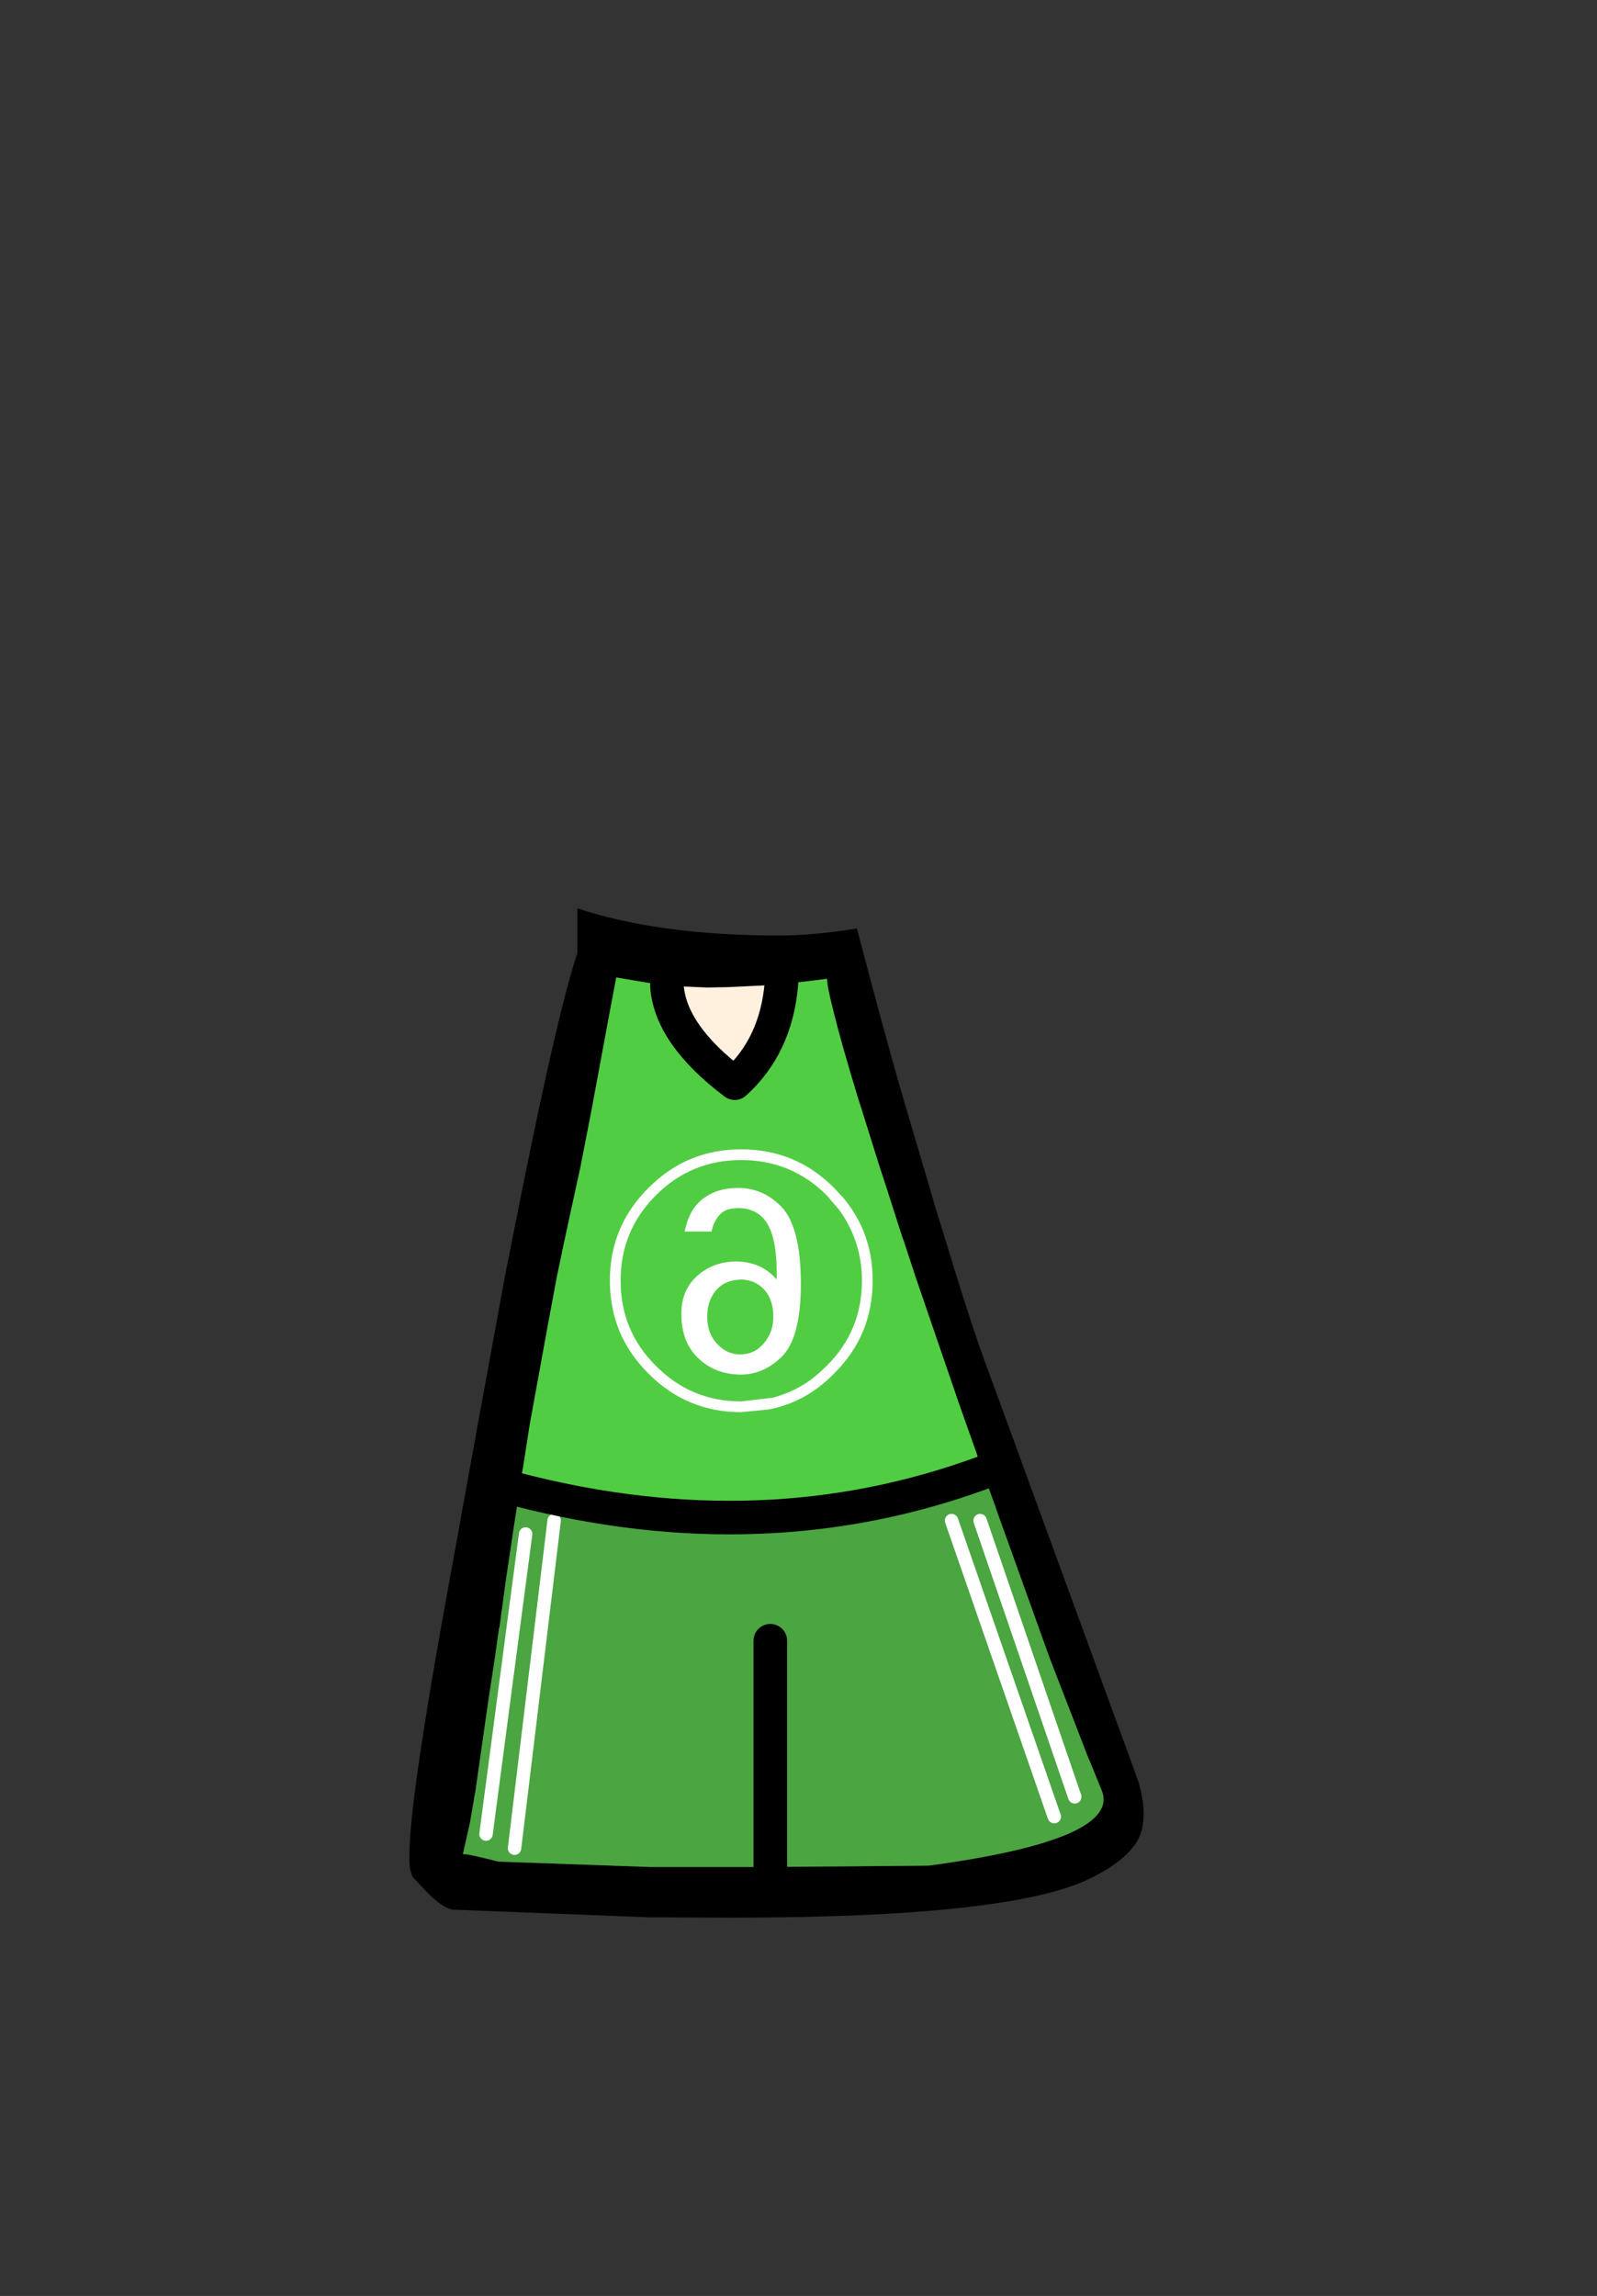 <?xml version="1.0" encoding="UTF-8" standalone="no"?>
<svg xmlns:xlink="http://www.w3.org/1999/xlink" height="342.0px" width="237.9px" xmlns="http://www.w3.org/2000/svg">
  <rect width="100%" height="100%" fill="#333333" stroke="none"/>
  <g transform="matrix(1, 0, 0, 1, 118.05, 273.9)">
    <use height="150.35" transform="matrix(1.0, 0.0, 0.0, 1.0, -57.05, -138.6)" width="109.35" xlink:href="#shape0"/>
    <use height="39.15" transform="matrix(1.0, 0.0, 0.0, 1.0, -27.2, -102.7)" width="39.15" xlink:href="#shape1"/>
  </g>
  <defs>
    <g id="shape0" transform="matrix(1, 0, 0, 1, 57.05, 138.6)">
      <path d="M28.4 -54.55 L27.6 -56.9 27.35 -57.65 26.05 -61.3 24.85 -64.7 18.25 -83.95 16.6 -89.0 16.4 -89.5 14.0 -97.0 13.0 -100.05 12.7 -101.0 10.1 -109.3 10.05 -109.45 9.7 -110.55 Q7.25 -118.6 6.15 -123.1 5.2 -126.75 5.15 -128.05 L5.15 -128.1 -0.95 -127.35 -1.65 -127.3 -3.35 -127.15 -9.75 -126.85 -12.75 -126.8 -18.7 -127.05 -19.75 -127.2 -26.25 -128.3 -27.1 -123.8 -29.7 -109.8 -29.85 -108.95 -31.5 -100.5 -31.5 -100.45 -33.6 -90.8 -35.05 -83.95 -36.45 -76.45 -38.8 -63.55 -39.0 -62.5 -39.2 -61.3 -40.15 -55.2 -40.25 -54.65 -40.65 -51.95 -41.5 -46.5 -42.8 -37.8 -42.8 -37.75 -43.65 -31.45 -43.7 -31.5 -43.7 -31.45 -43.85 -30.4 -44.35 -26.8 -45.25 -20.95 -47.2 -7.3 -48.05 -2.35 -49.1 2.3 Q-48.7 2.15 -43.8 3.4 L-21.25 4.2 -3.3 4.2 20.3 4.0 Q49.1 0.1 46.05 -7.25 L44.3 -11.55 44.15 -11.85 38.65 -26.05 38.25 -27.1 30.35 -49.1 30.35 -49.15 28.4 -54.55 30.6 -55.4 28.4 -54.55 M19.25 -101.0 L21.05 -94.9 21.05 -94.8 22.7 -89.5 22.85 -89.0 24.4 -83.95 Q27.0 -75.6 28.6 -71.25 L32.25 -61.3 41.4 -36.25 45.7 -24.5 47.9 -18.45 49.95 -12.9 51.6 -8.3 Q52.6 -4.7 52.2 -2.15 51.95 -0.55 51.2 0.6 49.2 3.6 44.15 6.0 32.15 11.75 -9.15 11.75 L-21.25 11.7 -50.65 10.55 Q-52.15 10.3 -54.55 7.85 L-56.6 5.65 -56.95 4.6 -57.0 4.3 Q-57.55 -0.6 -54.05 -21.6 L-53.85 -22.85 -52.65 -29.8 -52.55 -30.4 -52.05 -33.15 -46.95 -61.3 -42.8 -83.95 -41.8 -89.0 -40.2 -97.0 Q-34.85 -123.55 -32.05 -131.9 L-32.05 -138.6 Q-19.9 -134.55 -2.0 -134.55 3.25 -134.55 9.6 -135.6 14.05 -118.6 16.65 -109.8 L19.25 -101.0 M-41.7 -52.25 L-40.65 -51.95 -41.7 -52.25" fill="#000000" fill-rule="evenodd" stroke="none"/>
      <path d="M-1.65 -127.3 Q-2.45 -118.1 -8.6 -112.55 -18.2 -119.8 -18.7 -127.05 L-12.75 -126.8 -9.75 -126.85 -3.35 -127.15 -1.65 -127.3" fill="#fff1dd" fill-rule="evenodd" stroke="none"/>
      <path d="M-40.65 -51.95 Q-4.15 -42.6 28.4 -54.55 L30.35 -49.15 30.35 -49.1 38.25 -27.1 38.65 -26.05 44.15 -11.85 44.3 -11.55 46.05 -7.25 Q49.1 0.1 20.3 4.0 L-3.3 4.2 -21.25 4.2 -43.8 3.4 Q-48.7 2.15 -49.1 2.3 L-48.05 -2.35 -47.2 -7.3 -45.25 -20.95 -44.35 -26.8 -43.85 -30.4 -43.7 -31.45 -43.65 -31.45 -42.8 -37.75 -42.8 -37.8 -41.5 -46.5 -40.65 -51.95 M42.05 -6.25 L27.95 -47.4 42.05 -6.25 M39.0 -3.3 L23.7 -47.4 39.0 -3.3 M-41.4 1.4 L-35.5 -47.4 -41.4 1.4 M-45.65 -0.7 L-39.75 -45.4 -45.65 -0.7" fill="#4ba541" fill-rule="evenodd" stroke="none"/>
      <path d="M-1.65 -127.3 L-0.95 -127.35 5.15 -128.1 5.15 -128.05 Q5.2 -126.75 6.15 -123.1 7.25 -118.6 9.7 -110.55 L10.05 -109.45 10.1 -109.3 12.7 -101.0 13.0 -100.05 14.0 -97.0 16.4 -89.5 16.6 -89.0 18.25 -83.95 24.85 -64.7 26.05 -61.3 27.35 -57.65 27.6 -56.9 28.4 -54.55 Q-4.15 -42.6 -40.65 -51.95 L-40.25 -54.65 -40.15 -55.2 -39.2 -61.3 -39.0 -62.5 -38.8 -63.55 -36.45 -76.45 -35.05 -83.95 -33.6 -90.8 -31.5 -100.45 -31.5 -100.5 -29.85 -108.95 -29.7 -109.8 -27.1 -123.8 -26.25 -128.3 -19.75 -127.2 -18.7 -127.05 Q-18.2 -119.8 -8.6 -112.55 -2.45 -118.1 -1.65 -127.3" fill="#51cd43" fill-rule="evenodd" stroke="none"/>
      <path d="M28.4 -54.55 L30.6 -55.4 M-40.65 -51.95 L-41.7 -52.25" fill="none" stroke="#000000" stroke-linecap="round" stroke-linejoin="round" stroke-width="3.0"/>
      <path d="M23.7 -47.4 L39.0 -3.3 M27.95 -47.4 L42.05 -6.25 M-39.75 -45.4 L-45.65 -0.7 M-35.5 -47.4 L-41.4 1.4" fill="none" stroke="#ffffff" stroke-linecap="round" stroke-linejoin="round" stroke-width="2.0"/>
      <path d="M-1.65 -127.3 Q-2.45 -118.1 -8.6 -112.55 -18.2 -119.8 -18.7 -127.05 M-40.65 -51.95 Q-4.15 -42.6 28.4 -54.55 M-3.3 7.55 L-3.3 -29.5" fill="none" stroke="#000000" stroke-linecap="round" stroke-linejoin="round" stroke-width="5.0"/>
    </g>
    <g id="shape1" transform="matrix(1, 0, 0, 1, 27.2, 102.7)">
      <path d="M10.55 -90.6 Q9.45 -93.2 7.6 -95.45 L6.2 -96.95 Q0.5 -102.7 -7.65 -102.7 -15.75 -102.7 -21.45 -96.95 -27.2 -91.25 -27.2 -83.15 -27.2 -75.0 -21.45 -69.3 -15.75 -63.55 -7.65 -63.55 L-3.55 -63.95 Q-0.9 -64.45 1.45 -65.7 4.0 -67.05 6.2 -69.3 11.95 -75.0 11.95 -83.15 11.95 -87.15 10.55 -90.6 M5.1 -70.45 Q3.75 -69.1 2.35 -68.1 -0.1 -66.45 -2.95 -65.7 L-7.65 -65.15 Q-15.1 -65.15 -20.35 -70.45 -25.6 -75.65 -25.6 -83.15 -25.6 -90.6 -20.35 -95.85 -15.1 -101.1 -7.65 -101.1 -0.15 -101.1 5.1 -95.85 L6.95 -93.7 Q8.8 -91.15 9.65 -88.2 10.35 -85.8 10.35 -83.15 10.35 -75.65 5.1 -70.45 M-4.6 -73.45 Q-5.85 -72.15 -7.8 -72.15 -9.7 -72.15 -11.1 -73.6 -12.7 -75.2 -12.7 -77.75 -12.7 -80.4 -11.1 -82.0 -9.85 -83.25 -7.65 -83.3 -5.7 -83.3 -4.3 -81.9 -2.85 -80.4 -2.85 -77.75 -2.85 -75.2 -4.6 -73.45 M-1.55 -71.85 Q1.25 -74.7 1.25 -82.65 1.25 -91.25 -1.75 -94.25 -4.45 -96.95 -8.1 -96.95 -11.75 -96.95 -14.0 -94.75 -15.55 -93.15 -16.05 -90.45 L-12.05 -90.45 Q-11.75 -92.05 -10.65 -93.15 -9.85 -93.9 -8.1 -93.95 -5.85 -93.95 -4.45 -92.55 -2.4 -90.45 -2.35 -84.7 L-2.35 -83.3 Q-4.6 -85.95 -8.4 -86.0 -12.05 -85.95 -14.45 -83.6 -16.55 -81.55 -16.55 -78.2 -16.55 -74.05 -14.15 -71.7 -11.6 -69.15 -7.65 -69.15 -4.3 -69.15 -1.55 -71.85" fill="#ffffff" fill-rule="evenodd" stroke="none"/>
    </g>
  </defs>
</svg>
